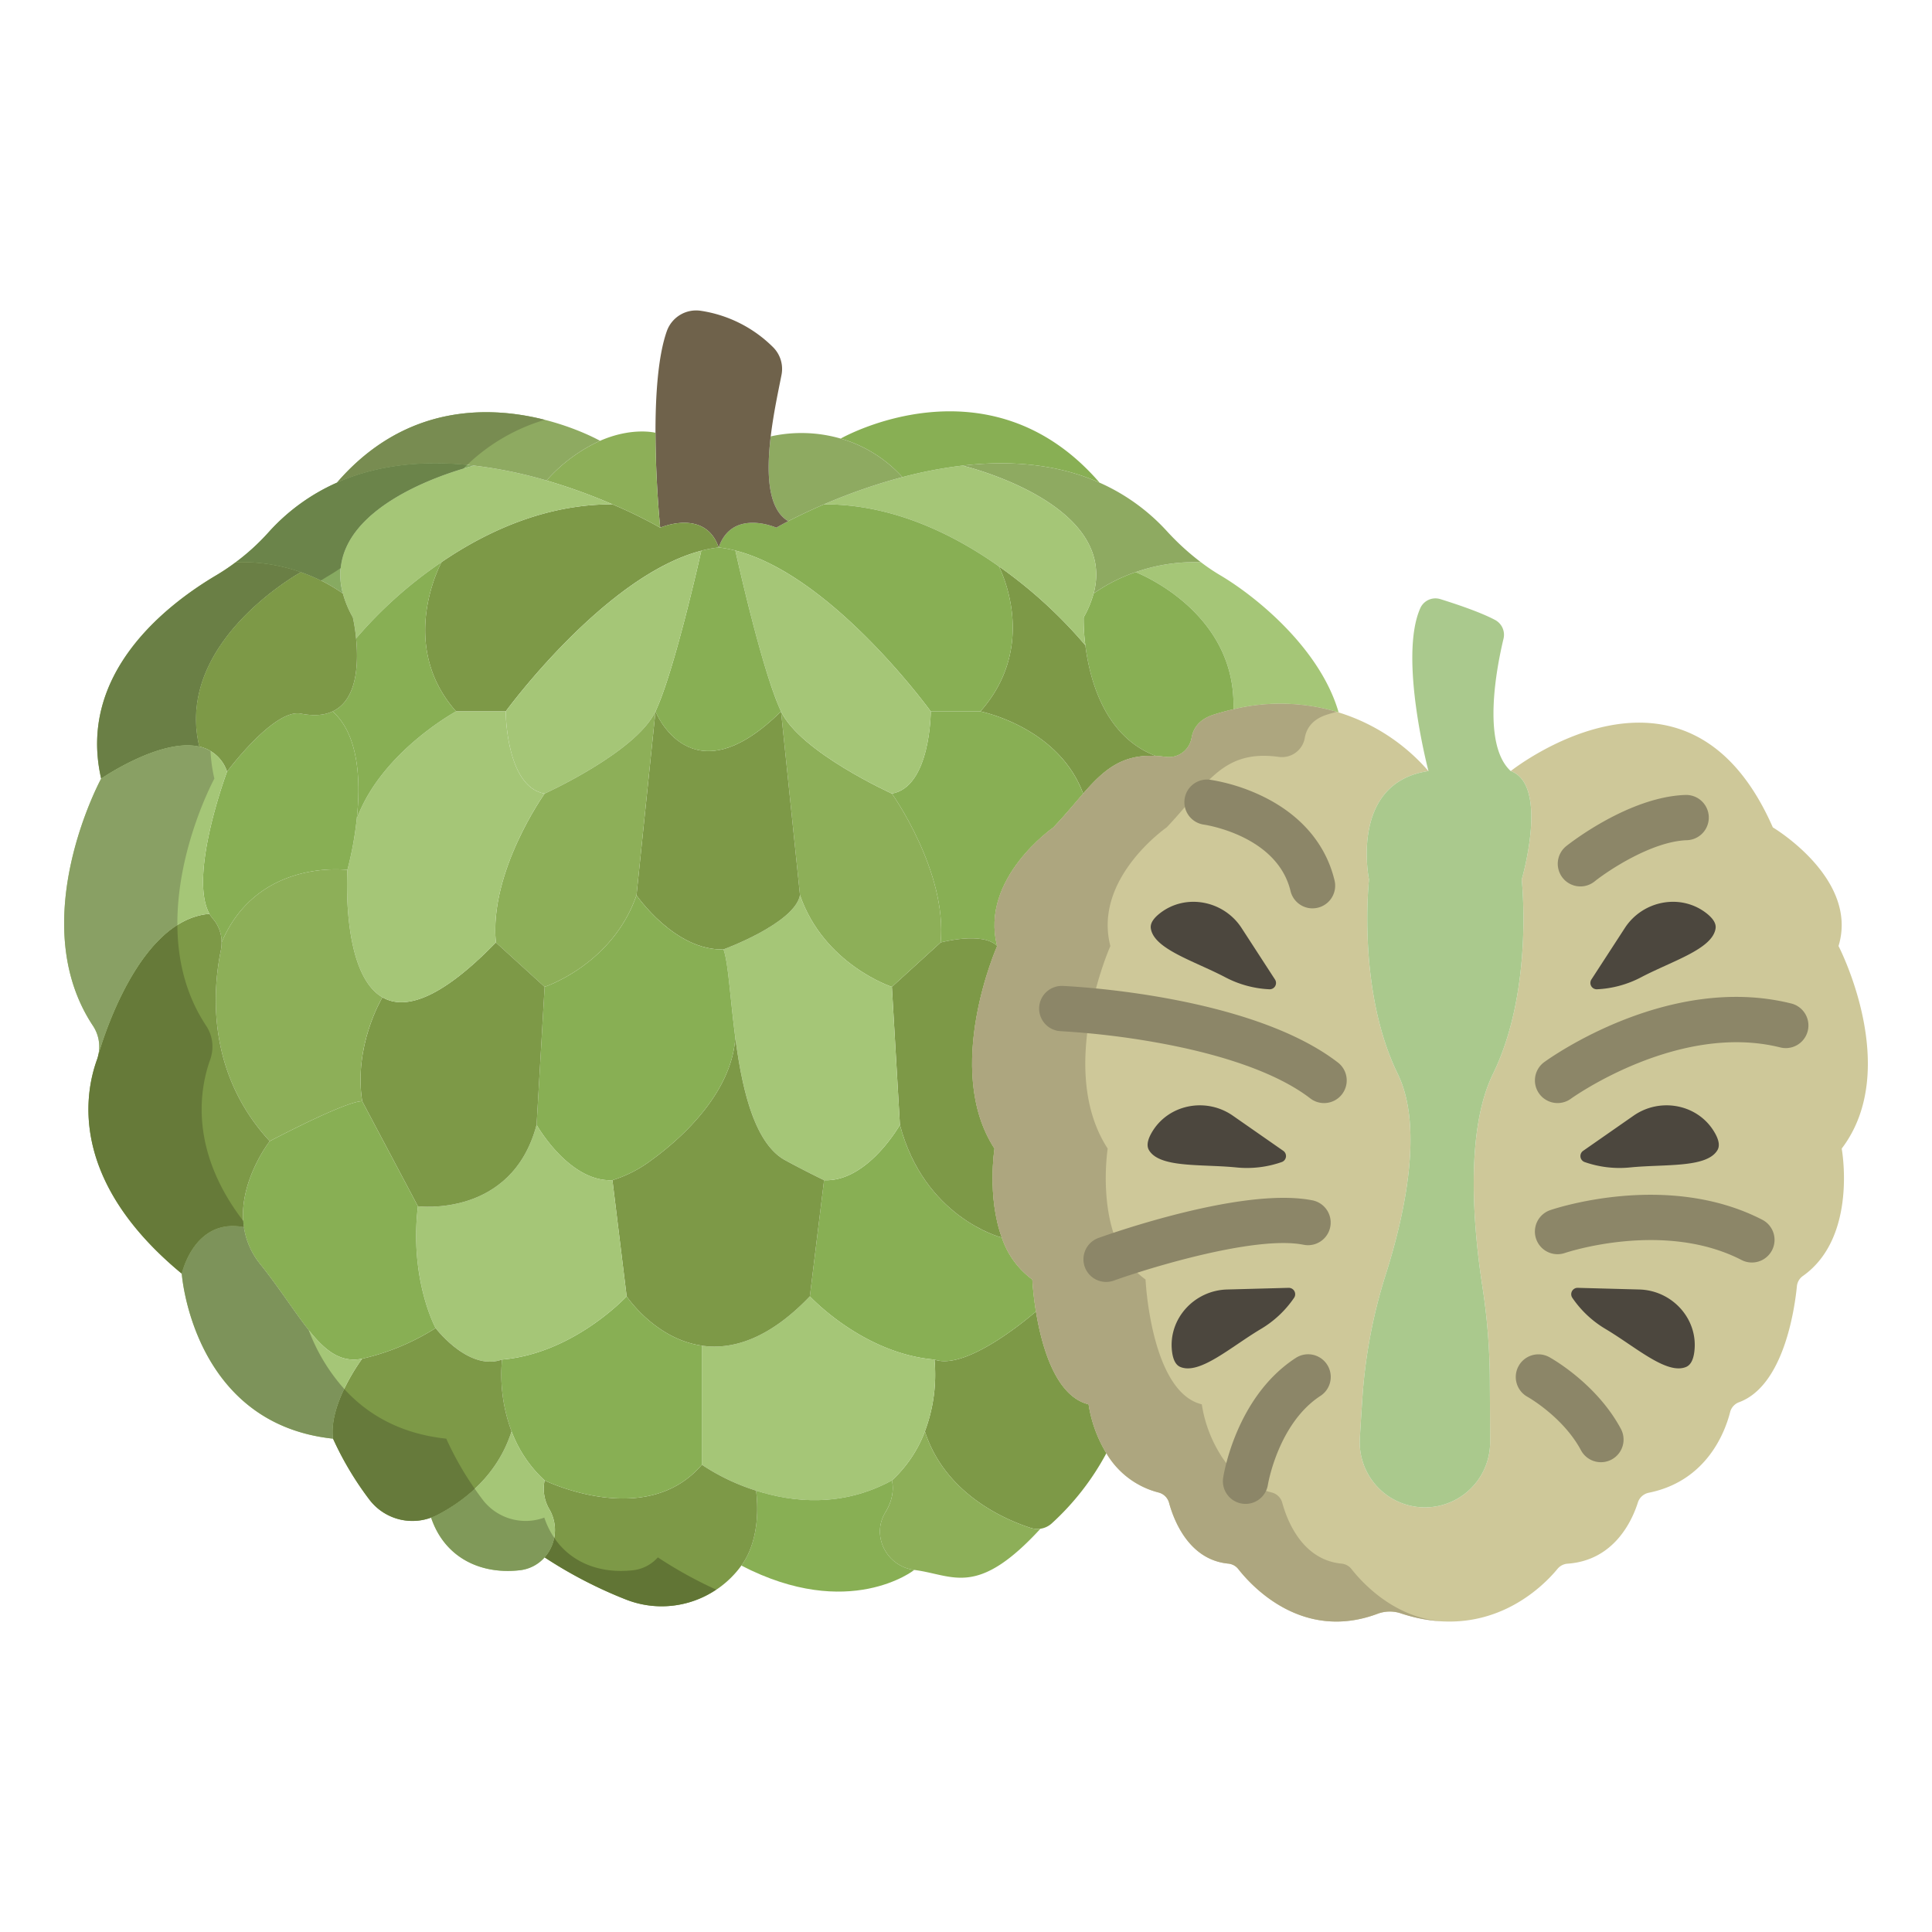 <svg id="Layer_1" height="512" viewBox="0 0 512 512" width="512" xmlns="http://www.w3.org/2000/svg" data-name="Layer 1"><path d="m487.23 250.71s16.91 32.53.84 53.68c0 0 4.33 23.44-10.29 33.76a3.772 3.772 0 0 0 -1.58 2.69c-.61 6.13-3.5 26.43-15.37 30.78a3.777 3.777 0 0 0 -2.33 2.6c-1.3 5.13-6.1 18.24-21.54 21.37a3.818 3.818 0 0 0 -2.9 2.57c-1.48 4.69-6.2 15.35-18.62 16.23a3.819 3.819 0 0 0 -2.69 1.38c-3.82 4.65-18.28 19.51-41.58 11.76a9.242 9.242 0 0 0 -6.14.15c-19.83 7.4-33.27-7.26-36.89-11.89a3.84 3.84 0 0 0 -2.68-1.42c-10.35-1.03-14.35-11.38-15.64-16.09a3.854 3.854 0 0 0 -2.74-2.74 22.512 22.512 0 0 1 -13.88-10.42 35.209 35.209 0 0 1 -4.71-12.96c-8.81-2.12-12.47-15.53-13.95-24.61a82.577 82.577 0 0 1 -.96-8.46 22.63 22.63 0 0 1 -8.08-11.11l-.01-.01c-3.95-10.83-1.94-23.58-1.94-23.58-13.76-21.15.71-53.68.71-53.68-4.65-17.89 14.91-31.44 14.91-31.44 3.02-3.16 5.5-6.24 7.88-8.96 5.32-6.11 10.12-10.46 19.23-9.98.83.04 1.7.13 2.6.25a6.125 6.125 0 0 0 6.9-5.01c.41-2.47 1.94-4.95 5.96-6.21q2.625-.825 5.13-1.39a52.892 52.892 0 0 1 27.88.83 51.648 51.648 0 0 1 23.8 15.54c-21.08 3.11-15.75 28.75-15.75 28.75s-3.26 29.28 7.62 51.51c7.07 14.44 1.55 38.25-3.19 53.17a138.086 138.086 0 0 0 -6.18 32.65c-.39 5.77-.7 10.83-.71 11.69a17.28 17.28 0 0 0 34.56.16c0-2.11-.04-9.75-.08-16.91a167.472 167.472 0 0 0 -1.98-24.5c-2.24-14.52-4.77-40.78 2.81-56.26 10.88-22.23 7.62-51.51 7.62-51.51s7.33-25.04-2.91-28.75c0 0 46.61-37.12 69.46 14.93 0 0 22.85 13.55 17.41 31.44z" fill="#cec899"/><path d="m400.36 204.34c10.24 3.71 2.91 28.75 2.91 28.75s3.26 29.28-7.62 51.51c-7.58 15.48-5.05 41.74-2.81 56.26a167.472 167.472 0 0 1 1.98 24.5c.04 7.16.08 14.8.08 16.91a17.28 17.28 0 0 1 -34.56-.16c.01-.86.32-5.92.71-11.69a138.086 138.086 0 0 1 6.18-32.65c4.74-14.92 10.26-38.73 3.19-53.17-10.88-22.23-7.62-51.51-7.62-51.51s-5.33-25.64 15.75-28.75h.01s-7.99-30.23-2.14-43.23a4.394 4.394 0 0 1 5.34-2.32c3.95 1.23 10.61 3.44 14.46 5.51a4.447 4.447 0 0 1 2.23 4.96c-1.77 7.36-5.85 27.97 1.91 35.08z" fill="#aac98d"/><path d="m354.75 188.79v.01a52.892 52.892 0 0 0 -27.88-.83c.89-26.11-25.91-36.35-25.91-36.35a47.016 47.016 0 0 1 17.3-2.62h.01a51.994 51.994 0 0 0 5.14 3.47c9.77 5.8 26.5 19.56 31.34 36.32z" fill="#a5c677"/><path d="m287.63 171.01a53.773 53.773 0 0 1 -.45-7.4 27.154 27.154 0 0 0 2.64-6.33h.01a44.009 44.009 0 0 1 11.13-5.66s26.8 10.24 25.91 36.35q-2.5.57-5.13 1.39c-4.02 1.26-5.55 3.74-5.96 6.21a6.125 6.125 0 0 1 -6.9 5.01c-.9-.12-1.77-.21-2.6-.25-13.52-5.11-17.49-20.15-18.65-29.32z" fill="#88af54"/><path d="m318.26 149a47.016 47.016 0 0 0 -17.3 2.62 44.009 44.009 0 0 0 -11.13 5.66c6.36-23.9-33.89-33.68-34.77-33.89 12.01-1.39 24.74-.63 36.34 4.52a53.564 53.564 0 0 1 17.84 12.85 67.017 67.017 0 0 0 9.02 8.24z" fill="#8eaa61"/><path d="m306.28 200.33c-9.11-.48-13.91 3.87-19.23 9.98-6.54-17.71-27.23-21.78-27.23-21.78 15.55-17.52 5.26-37.72 4.88-38.45a122.7 122.7 0 0 1 22.93 20.93c1.16 9.17 5.13 24.21 18.65 29.32z" fill="#7d9947"/><path d="m275.73 405.13a5.62 5.62 0 0 1 -2.6-.22c-6.83-2.21-22.7-9.01-28.02-25.58v-.01a42.8 42.8 0 0 0 2.54-19.02c8.84 3.19 26.89-12.75 26.89-12.75 1.48 9.08 5.14 22.49 13.95 24.61a35.209 35.209 0 0 0 4.71 12.96 69.378 69.378 0 0 1 -14.49 18.61 5.646 5.646 0 0 1 -2.98 1.4z" fill="#7d9947"/><path d="m264.7 150.08c-12.12-8.57-28.23-16.48-46.31-16.43a148.785 148.785 0 0 1 20.75-7.21 115.486 115.486 0 0 1 15.91-3.05h.01c.88.21 41.13 9.99 34.77 33.89h-.01a27.154 27.154 0 0 1 -2.64 6.33 53.773 53.773 0 0 0 .45 7.4 122.7 122.7 0 0 0 -22.93-20.93z" fill="#a5c677"/><path d="m287.05 210.31c-2.38 2.72-4.86 5.8-7.88 8.96 0 0-19.56 13.55-14.91 31.44-3.82-3.95-14.99-.94-14.99-.94 1.83-18.77-12.91-39.46-12.91-39.46 10.3-1.79 10.3-21.78 10.3-21.78h13.16s20.69 4.07 27.23 21.78z" fill="#88af54"/><path d="m273.13 404.91a5.62 5.62 0 0 0 2.6.22c-16.95 18.43-23.03 12.24-33.43 10.92-7.32-.92-11.51-9.05-7.64-15.31 2.86-4.63 1.7-8.41 1.7-8.41a33.825 33.825 0 0 0 8.75-13c5.32 16.57 21.19 23.37 28.02 25.58z" fill="#8daf58"/><path d="m273.58 339.09a82.577 82.577 0 0 0 .96 8.46s-18.05 15.94-26.89 12.75c-19.05-1.6-33.03-16.76-33.03-16.76l3.77-30.78c11.52.55 20.1-14.67 20.1-14.67 6.44 24.39 26.37 29.73 27 29.88l.01.01a22.63 22.63 0 0 0 8.08 11.11z" fill="#88af54"/><path d="m291.4 127.91c-11.6-5.15-24.33-5.91-36.34-4.52h-.01a115.486 115.486 0 0 0 -15.91 3.05 35.249 35.249 0 0 0 -16.34-10.21v-.01s39.15-22.38 68.6 11.69z" fill="#88af54"/><path d="m194.88 145.9a31.445 31.445 0 0 0 -4.42-.82c3.59-10.43 15.27-5.24 15.27-5.24s1.13-.66 3.17-1.72c2.19-1.13 5.45-2.73 9.49-4.47 18.08-.05 34.19 7.86 46.31 16.43.38.73 10.67 20.93-4.88 38.45h-13.16s-26.18-36.18-51.78-42.63z" fill="#88af54"/><path d="m263.55 304.39s-2.01 12.75 1.94 23.58c-.63-.15-20.56-5.49-27-29.88l-2.13-36.56 12.91-11.76s11.17-3.01 14.99.94c0 0-14.47 32.53-.71 53.68z" fill="#7d9947"/><path d="m236.36 210.31s14.74 20.69 12.91 39.46l-12.91 11.76s-17.97-5.88-24.35-24.28l-5.03-48.72c5.12 10.82 29.38 21.78 29.38 21.78z" fill="#8daf58"/><path d="m247.65 360.3a42.8 42.8 0 0 1 -2.54 19.02v.01a33.825 33.825 0 0 1 -8.75 13c-13.26 7.24-26.44 5.76-35.99 2.7a56.365 56.365 0 0 1 -14.37-6.86v-31.56c7.81 1.14 17.57-1.5 28.62-13.07 0 0 13.98 15.16 33.03 16.76z" fill="#a5c677"/><path d="m246.66 188.53s0 19.99-10.3 21.78c0 0-24.26-10.96-29.38-21.78-5.04-10.64-11.89-41.66-12.1-42.63 25.6 6.45 51.78 42.63 51.78 42.63z" fill="#a5c677"/><path d="m236.36 261.53 2.13 36.56s-8.58 15.22-20.1 14.67c0 0-4.14-1.95-10.28-5.27-8.26-4.48-11.49-19.14-13.24-32.49-1.38-10.42-1.86-20.03-3.14-23.4 0 0 18.76-6.84 20.28-14.35 6.38 18.4 24.35 24.28 24.35 24.28z" fill="#a5c677"/><path d="m236.36 392.33s1.16 3.78-1.7 8.41c-3.87 6.26.32 14.39 7.64 15.31 0 0-17.24 13.66-45.83-1.16 3.75-5.09 4.8-12.77 3.9-19.86 9.55 3.06 22.73 4.54 35.99-2.7z" fill="#88af54"/><path d="m222.8 116.23a35.249 35.249 0 0 1 16.34 10.21 148.785 148.785 0 0 0 -20.75 7.21c-4.04 1.74-7.3 3.34-9.49 4.47-5.56-3.24-5.78-13.04-4.65-22.47a37.5 37.5 0 0 1 18.55.58z" fill="#8eaa61"/><path d="m218.39 312.76-3.77 30.78c-11.05 11.57-20.81 14.21-28.62 13.07-12.42-1.78-19.93-13.07-19.93-13.07l-3.77-30.78a33.791 33.791 0 0 0 10.28-5.27c10.65-7.72 21.47-19.48 22.28-32.49h.01c1.75 13.35 4.98 28.01 13.24 32.49 6.14 3.32 10.28 5.27 10.28 5.27z" fill="#7d9947"/><path d="m206.98 188.53 5.03 48.72c-1.52 7.51-20.28 14.35-20.28 14.35-12.95.38-23.05-14.35-23.05-14.35l5.03-48.72s9.36 23.66 33.27 0z" fill="#7d9947"/><path d="m204.84 91.98a8.125 8.125 0 0 1 2.27 7.35c-.76 3.91-2.11 10.03-2.86 16.32-1.13 9.43-.91 19.23 4.65 22.47-2.04 1.06-3.17 1.72-3.17 1.72s-11.68-5.19-15.27 5.24c-3.59-10.43-15.5-5.24-15.5-5.24s-1.23-11.98-1.25-25.15c-.01-9.82.65-20.29 3.01-26.95a8.245 8.245 0 0 1 9.05-5.37 34.349 34.349 0 0 1 19.07 9.61z" fill="#6f624b"/><path d="m200.37 395.03c.9 7.09-.15 14.77-3.9 19.86a26.059 26.059 0 0 1 -30.79 8.92 117.588 117.588 0 0 1 -21.35-11.09 10.962 10.962 0 0 0 1.34-12.6 10.707 10.707 0 0 1 -1.34-7.79s26.89 13.16 41.67-4.16a56.365 56.365 0 0 0 14.37 6.86z" fill="#7d9947"/><path d="m194.88 145.9c.21.97 7.06 31.99 12.1 42.63-23.91 23.66-33.27 0-33.27 0 5.04-10.64 11.93-41.61 12.14-42.58.01 0 0-.01 0-.01a32.727 32.727 0 0 1 4.61-.86 31.445 31.445 0 0 1 4.42.82z" fill="#88af54"/><path d="m194.87 275h-.01c-.81 13.01-11.63 24.77-22.28 32.49a33.791 33.791 0 0 1 -10.28 5.27c-11.52.55-20.1-14.67-20.1-14.67l2.13-36.56s17.97-5.88 24.35-24.28c0 0 10.1 14.73 23.05 14.35 1.28 3.37 1.76 12.98 3.14 23.4z" fill="#88af54"/><path d="m185.85 145.94s.01.01 0 .01c-25.56 6.58-51.83 42.58-51.83 42.58h-13.15c-15.84-17.84-3.83-39.58-3.83-39.58 11.76-8.02 27.41-15.35 45.26-15.3a125.271 125.271 0 0 1 12.66 6.19s11.91-5.19 15.5 5.24a32.727 32.727 0 0 0 -4.61.86z" fill="#7d9947"/><path d="m186 356.62v31.55c-14.78 17.32-41.67 4.16-41.67 4.16a33.813 33.813 0 0 1 -8.76-13.01 42.871 42.871 0 0 1 -2.53-19.02c19.05-1.6 33.03-16.76 33.03-16.76s7.51 11.29 19.93 13.07z" fill="#88af54"/><path d="m185.85 145.95c-.21.97-7.1 31.94-12.14 42.58-5.12 10.82-29.38 21.78-29.38 21.78-10.3-1.79-10.31-21.78-10.31-21.78s26.27-36 51.83-42.58z" fill="#a5c677"/><path d="m173.71 114.69c.02 13.17 1.25 25.15 1.25 25.15a125.271 125.271 0 0 0 -12.66-6.19 150.024 150.024 0 0 0 -17.46-6.31 42.527 42.527 0 0 1 14.18-10.52c8.53-3.73 14.69-2.13 14.69-2.13z" fill="#8daf58"/><path d="m173.71 188.53-5.03 48.72c-6.38 18.4-24.35 24.28-24.35 24.28l-12.92-11.76c-1.83-18.77 12.92-39.46 12.92-39.46s24.26-10.96 29.38-21.78z" fill="#8daf58"/><path d="m162.3 312.76 3.77 30.78s-13.98 15.16-33.03 16.76c-8.84 3.19-17.6-8.34-17.6-8.34s-7-12.85-4.69-32.29c0 0 24.9 3.2 31.45-21.58 0 0 8.58 15.22 20.1 14.67z" fill="#a5c677"/><path d="m144.84 127.34a150.024 150.024 0 0 1 17.46 6.31c-17.85-.05-33.5 7.28-45.26 15.3a113.919 113.919 0 0 0 -22.67 20.24 47.854 47.854 0 0 0 -.86-5.58 27.154 27.154 0 0 1 -2.64-6.33h-.01c-6.43-24.16 34.78-33.89 34.78-33.89a117.07 117.07 0 0 1 19.2 3.95z" fill="#a5c677"/><path d="m145.67 400.12a10.962 10.962 0 0 1 -1.34 12.6 10.3 10.3 0 0 1 -6.66 3.42c-10.72 1.18-19.94-3.66-23.4-13.89l-.02-.07a15.211 15.211 0 0 0 1.66-.73c7.17-3.72 15.93-10.46 19.66-22.13a33.813 33.813 0 0 0 8.76 13.01 10.707 10.707 0 0 0 1.34 7.79z" fill="#a5c677"/><path d="m159.02 116.82a42.527 42.527 0 0 0 -14.18 10.52 117.07 117.07 0 0 0 -19.2-3.95c-12.01-1.39-24.73-.63-36.34 4.51 29.45-34.06 69.72-11.08 69.72-11.08z" fill="#8eaa61"/><path d="m144.33 261.53-2.13 36.56c-6.55 24.78-31.45 21.58-31.45 21.58l-14.77-27.84c-2.25-14.45 4.94-26.79 5.37-27.53 5.8 3.35 15.11.85 30.06-14.53z" fill="#7d9947"/><path d="m101.35 264.3c-11.01-6.34-9.29-33.76-9.29-33.76a90.9 90.9 0 0 0 2.49-13.57c6.53-17.72 26.32-28.44 26.32-28.44h13.15s.01 19.99 10.31 21.78c0 0-14.75 20.69-12.92 39.46-14.95 15.38-24.26 17.88-30.06 14.53z" fill="#a5c677"/><path d="m133.04 360.3a42.871 42.871 0 0 0 2.53 19.02c-3.73 11.67-12.49 18.41-19.66 22.13a15.211 15.211 0 0 1 -1.66.73 14.324 14.324 0 0 1 -16.39-4.81 84.608 84.608 0 0 1 -9.6-16.11c-1.24-9.27 7.72-21.19 7.72-21.19a61.987 61.987 0 0 0 19.46-8.11s8.76 11.53 17.6 8.34z" fill="#7d9947"/><path d="m89.3 127.9c11.61-5.14 24.33-5.9 36.34-4.51 0 0-41.21 9.73-34.78 33.89a44.009 44.009 0 0 0 -11.13-5.66 47.712 47.712 0 0 0 -17.25-2.63 58.549 58.549 0 0 0 8.57-7.79 53.385 53.385 0 0 1 18.24-13.29z" fill="#87aa61"/><path d="m117.04 148.95s-12.01 21.74 3.83 39.58c0 0-19.79 10.72-26.32 28.44 1.04-9.72.67-22.17-6.41-28.44 6.66-3.1 6.86-12.99 6.23-19.34a113.919 113.919 0 0 1 22.67-20.24z" fill="#88af54"/><path d="m64.62 325.19c-1.73-11.73 6.86-22.77 6.86-22.77s20.02-10.59 24.5-10.59l14.77 27.84c-2.31 19.44 4.69 32.29 4.69 32.29a61.987 61.987 0 0 1 -19.46 8.11c-10.51 2.12-15.53-10.64-27.06-25.09a20.3 20.3 0 0 1 -4.3-9.79z" fill="#88af54"/><path d="m101.35 264.3c-.43.74-7.62 13.08-5.37 27.53-4.48 0-24.5 10.59-24.5 10.59-16.8-18.15-15.11-39.99-12.97-50.5a10.654 10.654 0 0 0 .22-2.17c9.49-22.39 33.33-19.21 33.33-19.21s-1.72 27.42 9.29 33.76z" fill="#8daf58"/><path d="m88.14 188.53c7.08 6.27 7.45 18.72 6.41 28.44a90.9 90.9 0 0 1 -2.49 13.57s-23.84-3.18-33.33 19.21a9.482 9.482 0 0 0 -2.28-6.23 7.6 7.6 0 0 1 -.93-1.34h-.01c-5.66-10.12 4.66-37.69 4.66-37.69s12.45-16.76 19.56-15.37c3.57.7 6.31.4 8.41-.59z" fill="#88af54"/><path d="m94.37 169.19c.63 6.35.43 16.24-6.23 19.34-2.1.99-4.84 1.29-8.41.59-7.11-1.39-19.56 15.37-19.56 15.37a9.98 9.98 0 0 0 -7.37-6.64c-6.63-27.79 26.93-46.23 26.93-46.23a44.009 44.009 0 0 1 11.13 5.66h.01a27.154 27.154 0 0 0 2.64 6.33 47.854 47.854 0 0 1 .86 5.58z" fill="#7d9947"/><path d="m68.92 334.98c11.53 14.45 16.55 27.21 27.06 25.09 0 0-8.96 11.92-7.72 21.19-37.28-3.94-40.09-43.73-40.09-43.73s3.25-14.87 16.45-12.34a20.3 20.3 0 0 0 4.3 9.79z" fill="#a5c677"/><path d="m62.48 148.99a47.712 47.712 0 0 1 17.25 2.63s-33.56 18.44-26.93 46.23c-10.29-2.33-25.99 8.49-25.99 8.49-6.38-27.73 17.21-46 30.46-53.86a56.984 56.984 0 0 0 5.21-3.49z" fill="#8daf58"/><path d="m58.73 249.75a10.654 10.654 0 0 1 -.22 2.17c-2.14 10.51-3.83 32.35 12.97 50.5 0 0-8.59 11.04-6.86 22.77-13.2-2.53-16.45 12.34-16.45 12.34-29.47-24.34-25.92-47.08-22.49-56.65.01-.01.01-.01.01-.02v-.01a8.35 8.35 0 0 0 .38-1.36c1.99-6.75 11.57-35.87 29.44-37.31h.01a7.6 7.6 0 0 0 .93 1.34 9.482 9.482 0 0 1 2.28 6.23z" fill="#7d9947"/><path d="m60.17 204.49s-10.32 27.57-4.66 37.69c-17.87 1.44-27.45 30.56-29.44 37.31a9.984 9.984 0 0 0 -1.41-7.61c-18.41-27.71 2.15-65.54 2.15-65.54s15.7-10.82 25.99-8.49a9.98 9.98 0 0 1 7.37 6.64z" fill="#a5c677"/><path d="m454.45 300.23c1 1.74 1.4 3.36.7 4.55-2.79 4.77-13.79 3.69-23.04 4.59a27.936 27.936 0 0 1 -12.18-1.42 1.689 1.689 0 0 1 -.38-2.97l13.36-9.31c7.15-4.99 17.24-3.01 21.54 4.56z" fill="#4c473e"/><path d="m452.28 242.06c1.58 1.25 2.56 2.59 2.37 3.96-.79 5.47-11.38 8.6-19.61 12.9a27.909 27.909 0 0 1 -11.82 3.25 1.684 1.684 0 0 1 -1.48-2.6l8.86-13.64c4.74-7.3 14.84-9.26 21.68-3.87z" fill="#4c473e"/><path d="m434.43 341.73c8.72.23 15.65 7.81 14.59 16.44-.24 1.99-.88 3.52-2.16 4.07-5.09 2.18-13.28-5.2-21.25-9.97a27.789 27.789 0 0 1 -8.94-8.36 1.69 1.69 0 0 1 1.46-2.62z" fill="#4c473e"/><path d="m341.49 341.29a1.694 1.694 0 0 1 1.47 2.62 27.789 27.789 0 0 1 -8.94 8.36c-7.97 4.77-16.16 12.15-21.26 9.97-1.27-.55-1.91-2.08-2.16-4.07-1.06-8.63 5.87-16.21 14.6-16.44z" fill="#4c473e"/><path d="m340.08 304.98a1.687 1.687 0 0 1 -.39 2.97 27.863 27.863 0 0 1 -12.17 1.42c-9.26-.9-20.25.18-23.04-4.59-.7-1.19-.3-2.81.69-4.55 4.31-7.57 14.4-9.55 21.55-4.56z" fill="#4c473e"/><path d="m337.88 259.57a1.677 1.677 0 0 1 -1.47 2.6 27.874 27.874 0 0 1 -11.82-3.25c-8.24-4.3-18.83-7.43-19.61-12.9-.2-1.37.78-2.71 2.37-3.96 6.84-5.39 16.94-3.43 21.68 3.87z" fill="#4c473e"/><path d="m167.67 416.14c-8.665.954-16.346-2.029-20.8-8.608a10.82 10.82 0 0 1 -2.539 5.188 117.588 117.588 0 0 0 21.35 11.09 25.772 25.772 0 0 0 24.1-2.546 113.028 113.028 0 0 1 -15.446-8.544 10.3 10.3 0 0 1 -6.665 3.42z" fill="#617535"/><path d="m144.27 402.25-.02-.07a14.324 14.324 0 0 1 -16.39-4.81c-.723-.951-1.4-1.9-2.046-2.827a44.913 44.913 0 0 1 -9.9 6.907 15.211 15.211 0 0 1 -1.66.73l.02.07c3.46 10.23 12.68 15.07 23.4 13.89a10.3 10.3 0 0 0 6.66-3.42 10.82 10.82 0 0 0 2.539-5.188 21.878 21.878 0 0 1 -2.603-5.282z" fill="#809959"/><path d="m123.81 123.2a50.418 50.418 0 0 1 20.562-11.944c-14.4-3.663-36.814-4.472-55.072 16.644 11.022-4.88 23.044-5.808 34.51-4.7z" fill="#788c51"/><path d="m125.814 394.543a83.629 83.629 0 0 1 -7.554-13.283c-12.484-1.319-21.1-6.661-27.041-13.181-1.907 3.991-3.535 8.872-2.959 13.181a84.608 84.608 0 0 0 9.6 16.11 14.324 14.324 0 0 0 16.39 4.81 15.211 15.211 0 0 0 1.66-.73 44.913 44.913 0 0 0 9.904-6.907z" fill="#667a3b"/><path d="m79.73 151.62a45.192 45.192 0 0 1 5.327 2.216c.761-.479 1.5-.936 2.213-1.356 1.021-.607 2.017-1.251 3-1.918 1.547-15.825 24.425-23.988 32.541-26.4.333-.327.667-.652 1-.966-11.466-1.108-23.488-.18-34.51 4.7l-.01.01a53.385 53.385 0 0 0 -18.241 13.294 58.549 58.549 0 0 1 -8.57 7.79 47.712 47.712 0 0 1 17.25 2.63z" fill="#6b844a"/><path d="m91.219 368.079a49.529 49.529 0 0 1 -9.405-15.585c-3.7-4.642-7.615-10.9-12.894-17.514a20.3 20.3 0 0 1 -4.3-9.79c-13.2-2.53-16.45 12.34-16.45 12.34s2.81 39.79 40.09 43.73c-.576-4.309 1.052-9.19 2.959-13.181z" fill="#7d935a"/><path d="m52.8 197.85c-6.63-27.79 26.93-46.23 26.93-46.23a47.712 47.712 0 0 0 -17.25-2.63 56.984 56.984 0 0 1 -5.21 3.49c-13.25 7.86-36.84 26.13-30.46 53.86 0 0 15.7-10.82 25.99-8.49z" fill="#6a7f45"/><path d="m64.62 325.19c-.081-.552-.133-1.1-.171-1.65-14.349-18.728-11.529-34.959-8.769-42.66.01-.01.01-.01.01-.02v-.01a8.35 8.35 0 0 0 .38-1.36 9.984 9.984 0 0 0 -1.41-7.61c-5.6-8.423-7.588-17.781-7.654-26.727-12.439 7.861-19.289 28.747-20.936 34.337a8.35 8.35 0 0 1 -.38 1.36v.01c0 .01 0 .01-.01.02-3.43 9.57-6.98 32.31 22.49 56.65 0 0 3.25-14.87 16.45-12.34z" fill="#667a39"/><path d="m47.006 245.153c-.152-20.486 9.8-38.813 9.8-38.813a41.619 41.619 0 0 1 -1.019-7.3 10.263 10.263 0 0 0 -2.987-1.19c-10.29-2.33-25.99 8.49-25.99 8.49s-20.56 37.83-2.15 65.54a9.984 9.984 0 0 1 1.41 7.61c1.647-5.59 8.497-26.476 20.936-34.337z" fill="#89a064"/><path d="m358.14 415.79a3.84 3.84 0 0 0 -2.68-1.42c-10.35-1.03-14.35-11.38-15.64-16.09a3.854 3.854 0 0 0 -2.74-2.74 22.512 22.512 0 0 1 -13.88-10.42 35.209 35.209 0 0 1 -4.71-12.96c-8.81-2.12-12.47-15.53-13.95-24.61a82.577 82.577 0 0 1 -.96-8.46 22.63 22.63 0 0 1 -8.08-11.11l-.01-.01c-3.95-10.83-1.94-23.58-1.94-23.58-13.76-21.15.71-53.68.71-53.68-4.65-17.89 14.91-31.44 14.91-31.44 3.02-3.16 5.5-6.24 7.88-8.96 5.32-6.11 10.12-10.46 19.23-9.98.83.04 1.7.13 2.6.25a6.125 6.125 0 0 0 6.9-5.01c.41-2.47 1.94-4.95 5.96-6.21.832-.261 1.652-.5 2.466-.721a52.963 52.963 0 0 0 -27.336-.669q-2.5.57-5.13 1.39c-4.02 1.26-5.55 3.74-5.96 6.21a6.125 6.125 0 0 1 -6.9 5.01c-.9-.12-1.77-.21-2.6-.25-9.11-.48-13.91 3.87-19.23 9.98-2.38 2.72-4.86 5.8-7.88 8.96 0 0-19.56 13.55-14.91 31.44 0 0-14.47 32.53-.71 53.68 0 0-2.01 12.75 1.94 23.58l.01.01a22.63 22.63 0 0 0 8.08 11.11 82.577 82.577 0 0 0 .96 8.46c1.48 9.08 5.14 22.49 13.95 24.61a35.209 35.209 0 0 0 4.71 12.96 22.512 22.512 0 0 0 13.88 10.42 3.854 3.854 0 0 1 2.74 2.74c1.29 4.71 5.29 15.06 15.64 16.09a3.84 3.84 0 0 1 2.68 1.42c3.62 4.63 17.06 19.29 36.89 11.89a9.242 9.242 0 0 1 6.14-.15 41.313 41.313 0 0 0 11.743 2.171c-13.148-.585-21.949-10.301-24.773-13.911z" fill="#ada67f"/><g fill="#8c8668"><path d="m350.885 292.326a5.972 5.972 0 0 1 -3.656-1.246c-8.264-6.363-22.236-11.461-40.4-14.742a214.741 214.741 0 0 0 -25.643-3.062 6 6 0 1 1 .52-11.988c2.012.087 49.548 2.344 72.848 20.284a6 6 0 0 1 -3.665 10.754z"/><path d="m293.13 339.725a6 6 0 0 1 -2.029-11.648c3.9-1.4 38.615-13.578 56.714-9.972a6 6 0 0 1 -2.345 11.77c-12.58-2.514-40.583 6-50.313 9.5a6 6 0 0 1 -2.027.35z"/><path d="m330.086 398.548a6.008 6.008 0 0 1 -5.94-6.9c.132-.872 3.415-21.46 19.218-31.764a6 6 0 1 1 6.554 10.052c-11.167 7.281-13.883 23.349-13.907 23.509a6 6 0 0 1 -5.925 5.103z"/><path d="m347.83 240.726a6 6 0 0 1 -5.829-4.6c-3.551-14.753-22.721-17.561-22.914-17.588a6 6 0 0 1 1.578-11.9 50.138 50.138 0 0 1 14.118 4.476c10.046 4.932 16.576 12.608 18.885 22.2a6.005 6.005 0 0 1 -5.838 7.406z"/><path d="m418.827 234.912a6 6 0 0 1 -3.749-10.687c.665-.532 16.456-13.016 31.5-13.551a6 6 0 1 1 .422 11.992c-9.228.328-20.765 8-24.432 10.934a5.978 5.978 0 0 1 -3.741 1.312z"/><path d="m412.774 292.322a6 6 0 0 1 -3.549-10.841c1.328-.97 32.885-23.663 65.475-15.545a6 6 0 0 1 -2.9 11.645c-27.082-6.751-55.22 13.39-55.5 13.595a5.987 5.987 0 0 1 -3.526 1.146z"/><path d="m464.267 334.578a5.972 5.972 0 0 1 -2.743-.667c-20.641-10.631-46.552-1.946-46.812-1.857a6 6 0 0 1 -3.894-11.352c1.257-.431 31.061-10.407 56.2 2.541a6 6 0 0 1 -2.752 11.335z"/><path d="m424.271 387.5a6 6 0 0 1 -5.3-3.17c-4.73-8.838-14.088-14.113-14.182-14.165a6 6 0 0 1 5.784-10.514c.508.279 12.529 6.966 18.978 19.017a6 6 0 0 1 -5.284 8.832z"/></g></svg>